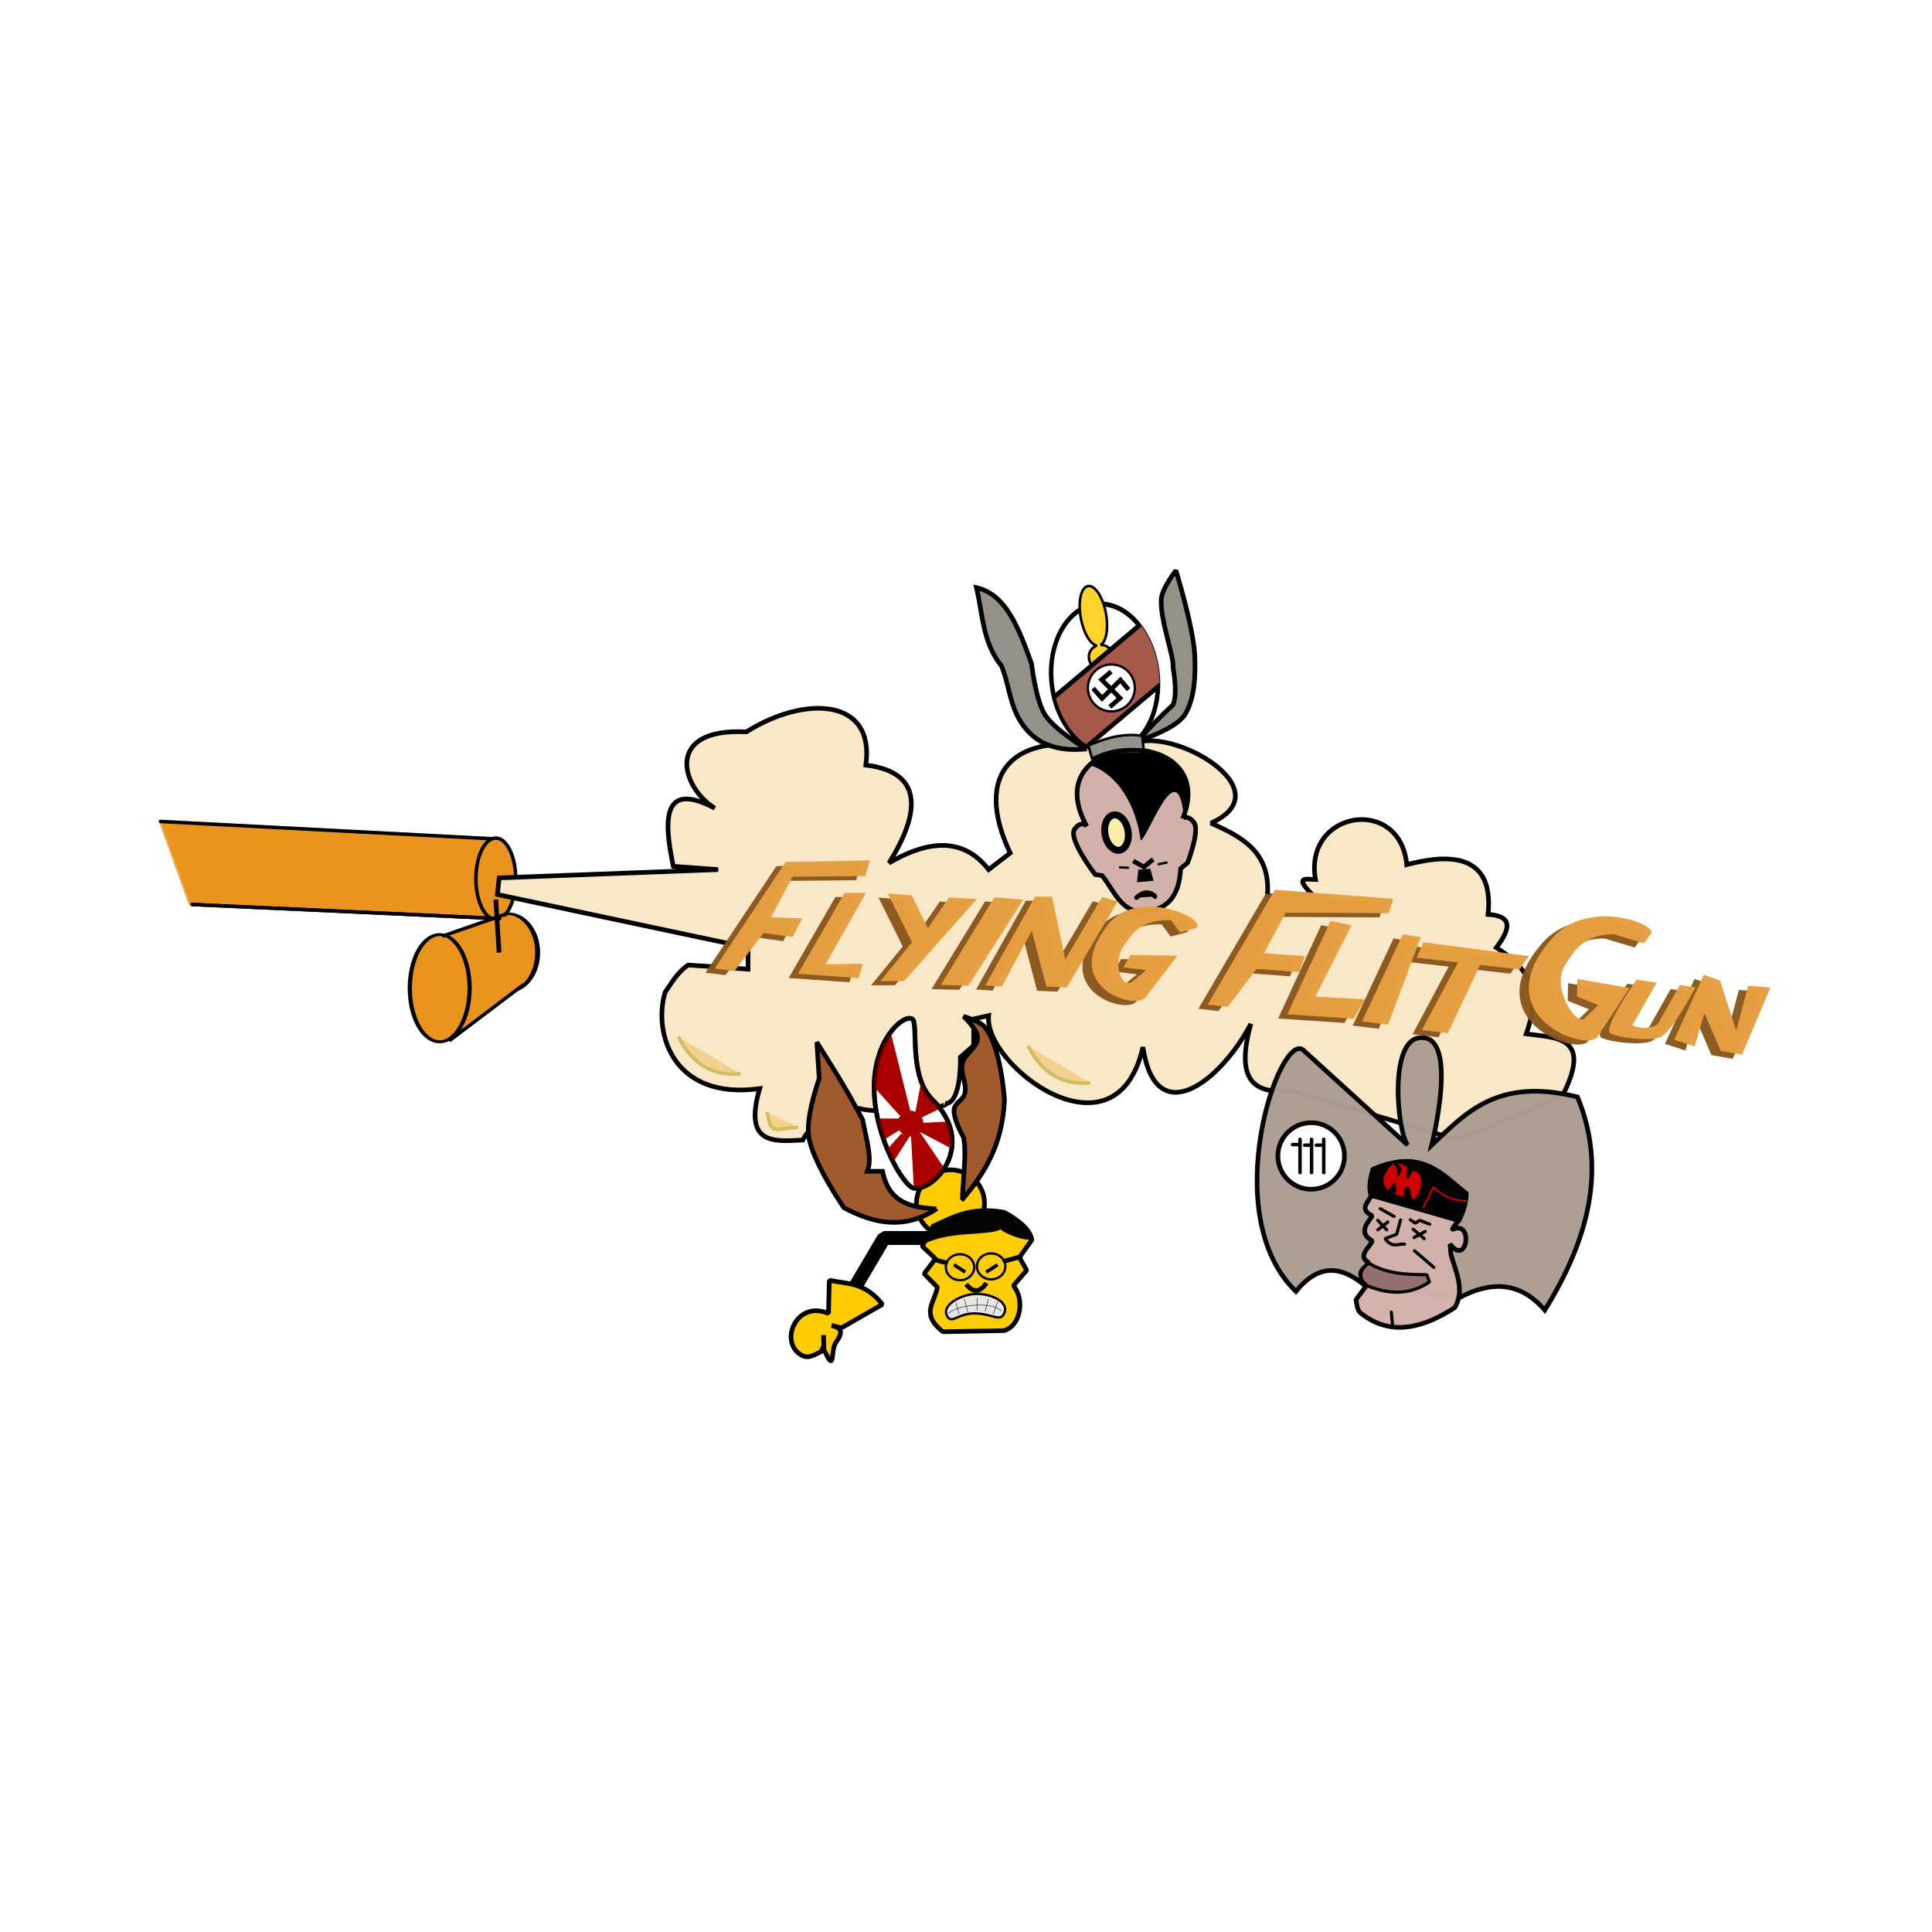 <svg:svg xmlns:dc="http://purl.org/dc/elements/1.1/" xmlns:ns1="http://sodipodi.sourceforge.net/DTD/sodipodi-0.dtd" xmlns:ns2="http://www.inkscape.org/namespaces/inkscape" xmlns:ns4="http://creativecommons.org/ns#" xmlns:rdf="http://www.w3.org/1999/02/22-rdf-syntax-ns#" xmlns:svg="http://www.w3.org/2000/svg" height="1168.088" id="svg2" version="1.1" viewBox="-159.231 -375.987 1168.088 1168.088" width="1168.088" ns1:docname="flying.svg" ns2:version="0.48.2 r9819">
  <ns1:namedview bordercolor="#666666" borderopacity="1.0" id="base" pagecolor="#ffffff" showgrid="false" ns2:current-layer="layer4" ns2:cx="578.78839" ns2:cy="365.32011" ns2:document-units="px" ns2:object-paths="true" ns2:pageopacity="0.0" ns2:pageshadow="2" ns2:snap-global="false" ns2:window-height="958" ns2:window-maximized="1" ns2:window-width="1920" ns2:window-x="0" ns2:window-y="0" ns2:zoom="0.4086518" />
  <svg:defs id="defs4">
    <svg:clipPath clipPathUnits="userSpaceOnUse" id="clipPath3793">
      <svg:path d="m336.26 556.88a11.437 14.773 0 1 1 -22.875 0 11.437 14.773 0 1 1 22.875 0z" id="path3795" style="stroke:#000000;stroke-linecap:round;stroke-miterlimit:2;stroke-width:.5;fill:#ffffff" transform="matrix(.829 .523 -.626 .915 -59.139 -43.85)" ns1:cx="324.82718" ns1:cy="556.88239" ns1:rx="11.437291" ns1:ry="14.773481" ns1:type="arc" />
    </svg:clipPath>
    <svg:clipPath clipPathUnits="userSpaceOnUse" id="clipPath3806">
      <svg:path d="m288.21 646.47c9.663 9.528 0.751 19.663-3.929 19.107-2.155-0.256-8.571-11.055-8.571-21.607 0-10.553 6.353-15.937 8.214-14.821 1.389 0.833-0.868 12.24 4.286 17.321z" id="path3808" style="opacity:.59;stroke-linejoin:bevel;stroke:#000000;stroke-linecap:round;fill:#ffffff" ns1:nodetypes="sssss" ns2:connector-curvature="0" />
    </svg:clipPath>
    <svg:clipPath clipPathUnits="userSpaceOnUse" id="clipPath3810">
      <svg:path d="m288.21 646.47c9.663 9.528 0.751 19.663-3.929 19.107-2.155-0.256-8.571-11.055-8.571-21.607 0-10.553 6.353-15.937 8.214-14.821 1.389 0.833-0.868 12.24 4.286 17.321z" id="path3812" style="opacity:.59;stroke-linejoin:bevel;stroke:#000000;stroke-linecap:round;fill:#ffffff" ns1:nodetypes="sssss" ns2:connector-curvature="0" />
    </svg:clipPath>
    <svg:clipPath clipPathUnits="userSpaceOnUse" id="clipPath3814">
      <svg:path d="m288.21 646.47c9.663 9.528 0.751 19.663-3.929 19.107-2.155-0.256-8.571-11.055-8.571-21.607 0-10.553 6.353-15.937 8.214-14.821 1.389 0.833-0.868 12.24 4.286 17.321z" id="path3816" style="opacity:.59;stroke-linejoin:bevel;stroke:#000000;stroke-linecap:round;fill:#ffffff" ns1:nodetypes="sssss" ns2:connector-curvature="0" />
    </svg:clipPath>
    <svg:clipPath clipPathUnits="userSpaceOnUse" id="clipPath3818">
      <svg:path d="m288.21 646.47c9.663 9.528 0.751 19.663-3.929 19.107-2.155-0.256-8.571-11.055-8.571-21.607 0-10.553 6.353-15.937 8.214-14.821 1.389 0.833-0.868 12.24 4.286 17.321z" id="path3820" style="opacity:.59;stroke-linejoin:bevel;stroke:#000000;stroke-linecap:round;fill:#ffffff" ns1:nodetypes="sssss" ns2:connector-curvature="0" />
    </svg:clipPath>
    <svg:clipPath clipPathUnits="userSpaceOnUse" id="clipPath3822">
      <svg:path d="m288.21 646.47c9.663 9.528 0.751 19.663-3.929 19.107-2.155-0.256-8.571-11.055-8.571-21.607 0-10.553 6.353-15.937 8.214-14.821 1.389 0.833-0.868 12.24 4.286 17.321z" id="path3824" style="opacity:.59;stroke-linejoin:bevel;stroke:#000000;stroke-linecap:round;fill:#ffffff" ns1:nodetypes="sssss" ns2:connector-curvature="0" />
    </svg:clipPath>
    <svg:clipPath clipPathUnits="userSpaceOnUse" id="clipPath3826">
      <svg:path d="m288.21 646.47c9.663 9.528 0.751 19.663-3.929 19.107-2.155-0.256-8.571-11.055-8.571-21.607 0-10.553 6.353-15.937 8.214-14.821 1.389 0.833-0.868 12.24 4.286 17.321z" id="path3828" style="opacity:.59;stroke-linejoin:bevel;stroke:#000000;stroke-linecap:round;fill:#ffffff" ns1:nodetypes="sssss" ns2:connector-curvature="0" />
    </svg:clipPath>
    <svg:filter height="1.7" id="filter3915" width="1.421" x="-.21" y="-.35" ns2:collect="always">
      <svg:feGaussianBlur id="feGaussianBlur3917" stdDeviation="1.176" ns2:collect="always" />
    </svg:filter>
  </svg:defs>
  <svg:g id="layer4" ns2:groupmode="layer" ns2:label="scritta">
    <svg:g id="g4508" transform="matrix(2.809 0 0 2.809 -2242.5 -1711.9)" ns2:export-filename="/Users/marco/Documents/Documenti Marco/INKSCAPE/flyng flit gun/flying.svg.png" ns2:export-xdpi="90" ns2:export-ydpi="90">
      <svg:path d="m847.56 656.12-71.349-3.721 6.328 17.594 64.236 2.753z" id="path4990" style="stroke-opacity:.745;stroke:#ea941e;stroke-linecap:round;stroke-miterlimit:2;stroke-width:.75;fill:#ea941e" ns2:connector-curvature="0" />
      <svg:path d="m191.07 619.11c0 6.728-2.106 12.182-4.705 12.182s-4.705-5.454-4.705-12.182c0-6.728 2.106-12.182 4.705-12.182s4.705 5.454 4.705 12.182z" id="path3078" style="stroke:#000000;stroke-linecap:round;stroke-miterlimit:2;stroke-width:.772;fill:#e9931d" transform="matrix(1.369 0 0 .689 595.79 254.06)" ns1:cx="186.36662" ns1:cy="619.10895" ns1:rx="4.704813" ns1:ry="12.181835" ns1:type="arc" />
      <svg:path d="m198.57 598.97c0 4.832-1.919 8.75-4.286 8.75s-4.286-3.917-4.286-8.75 1.919-8.75 4.286-8.75 4.286 3.917 4.286 8.75z" id="path3070" style="stroke:#000000;stroke-linecap:round;stroke-miterlimit:2;stroke-width:.75;fill:#e9931d" transform="translate(654.07 65.753)" ns1:cx="194.28572" ns1:cy="598.9693" ns1:rx="4.2857141" ns1:ry="8.75" ns1:type="arc" />
      <svg:path d="m847.56 656.12-71.349-3.721" id="path3072" style="stroke:#000000;stroke-linecap:round;stroke-miterlimit:2;stroke-width:.75;fill:none" ns2:connector-curvature="0" />
      <svg:path d="m849.21 673.3-66.21-3.04" id="path3074" style="stroke:#000000;stroke-linecap:round;stroke-miterlimit:2;stroke-width:.75;fill:none" ns2:connector-curvature="0" />
      <svg:path d="m850.27 672.55-12.567 4.684 0.88 21.731 13.945-10.471z" id="path3080" style="fill:#e9941d" ns1:nodetypes="ccccc" ns2:connector-curvature="0" />
      <svg:path d="m191.07 619.11c0 6.728-2.106 12.182-4.705 12.182s-4.705-5.454-4.705-12.182c0-6.728 2.106-12.182 4.705-12.182s4.705 5.454 4.705 12.182z" id="path3076" style="stroke:#000000;stroke-linecap:round;stroke-miterlimit:2;stroke-width:.659;fill:#e9931d" transform="matrix(1.369 0 0 .947 581.15 101.98)" ns1:cx="186.36662" ns1:cy="619.10895" ns1:rx="4.704813" ns1:ry="12.181835" ns1:type="arc" />
      <svg:path d="m848.35 669.19 0.714 11.429" id="path3082" style="stroke:#000000;fill:none" ns2:connector-curvature="0" />
      <svg:path d="m849.21 673.3-66.21-3.04" id="path4992" style="stroke:#000000;stroke-linecap:round;stroke-miterlimit:2;stroke-width:.75;fill:none" ns2:connector-curvature="0" />
      <svg:path d="m854.36 687.48-16.01 12.11" id="path3126" style="stroke:#000000;stroke-width:.75;fill:#000000" ns1:nodetypes="cc" ns2:connector-curvature="0" />
      <svg:path d="m851.11 672.12-14.275 4.975" id="path3128" style="stroke:#000000;stroke-miterlimit:2;stroke-width:.75;fill:#000000" ns2:connector-curvature="0" />
      <svg:path d="m886.57 662.04c-2.29-10.749-1.997-18.27 8.929-12.5-7.226-4.406-11.032-17.371 6.786-16.429 12.411-7.844 27.774-7.445 25.714 7.143 12.944 1.584 11.367 10.834 5 21.071 9.277-5.453 16.437-5.023 21.429 1.429l4.643-3.571c-7.944-16.651-0.46-27.904 24.643-21.786 4.741-8.401 36.037 7.469 18.571 15.357 6.664 2.949 12.95 6.228 12.143 15.714l9.643-0.357c-4.059-4.046-1.15-3.268 0.714-3.214-2.619-14.845 18.201-18.183 19.643-3.214 7.224-1.853 18.985-3.596 17.5 10.714 3.866 0.264 5.955 1.679 1.786 7.143 5.542 3.641 10.256 7.903 6.429 18.571 6.397 0.896 14.309 0.386 7.857 13.214l-22.5 9.643-36.071-10.714c-10.3 1.303-11.054-5.173-8.572-14.286-6.433 12.335-20.474 23.322-23.214 5-5.813 25.553-34.374 3.859-33.214-6.786l-3.214 0.714v5.714l-2.857 2.5s0.287 9.96-3.214 10c1.362 0.865-14.178 2.412-18.393 1.071-2.153-0.006-9.588 1.387-12.321 6.786-6.19 0.289-12.812 1.133-9.286-11.071-18.55 2.542-22.96-11.806-20.357-20.714 1.2-1.667 2.49-4.226 5-5.893l12.857 0.893v-4.643l-53.929-11.429 0.357-3.571 47.143-1.786z" id="path2993" style="stroke:#000000;stroke-linecap:round;stroke-miterlimit:2;fill:#f8e8c7" ns1:nodetypes="ccccccccccccccccccccccccccccccccccccc" ns2:connector-curvature="0" />
      <svg:path d="m887.66 698.72c3.201 6.473 7.907 8.435 13.41 8.003" id="path3901" style="filter:url(#filter3915);stroke:#d3bc5f;stroke-miterlimit:2;stroke-width:.75;fill:#f1d190" ns1:nodetypes="cc" ns2:connector-curvature="0" />
      <svg:path d="m906.7 714.95c1.038 4.96 1.202 3.677 6.705 3.244" id="path3919" style="filter:url(#filter3915);stroke:#d3bc5f;stroke-miterlimit:2;stroke-width:.75;fill:#f1d190" ns1:nodetypes="cc" ns2:connector-curvature="0" />
      <svg:path d="m962.93 700.67c3.201 6.473 7.907 8.435 13.41 8.003" id="path3924" style="filter:url(#filter3915);stroke:#d3bc5f;stroke-miterlimit:2;stroke-width:.75;fill:#f1d190" ns1:nodetypes="cc" ns2:connector-curvature="0" />
      <svg:path d="m996.26 651.68c8.162-20.586-32.236-19.128-20.708 1.768 0 0-1.044-1.485-2.598 0.566s4.396 9.788 4.396 9.788l1.515 0.253c2.943 3.743 4.456 8.916 10.576 7.576 4.253-0.966 6.067-4.119 6.313-9.091l1.515-1.263s2.643-6.888 1.38-8.63c-1.264-1.741-2.39-0.967-2.39-0.967z" id="path3079" style="stroke:#000000;stroke-linecap:round;stroke-miterlimit:2;fill:#d2b1aa" ns1:nodetypes="cczccccczc" ns2:connector-curvature="0" />
      <svg:path d="m996.44 651.32c0.418-1.054 0.829-2.034 0.885-2.985 1.012-17.121-24.463-9.127-21.093-8.059 5.966 1.891 9.967 8.698 10.928 16.205 1.691-0.711 7.889-19.26 9.28-5.161z" id="path3083" style="fill:#000000" ns1:nodetypes="csscc" ns2:connector-curvature="0" />
      <svg:path d="m336.26 556.88c0 8.159-5.121 14.773-11.437 14.773-6.317 0-11.437-6.614-11.437-14.773 0-8.159 5.121-14.773 11.437-14.773 6.317 0 11.437 6.614 11.437 14.773z" id="path3881" style="stroke:#000000;stroke-linecap:round;stroke-miterlimit:2;stroke-width:.96;fill:#ffffff" transform="matrix(.989 -.15 .142 1.075 579.06 71.63)" ns1:cx="324.82718" ns1:cy="556.88239" ns1:rx="11.437291" ns1:ry="14.773481" ns1:type="arc" />
      <svg:path d="m975.42 636.78s-6.778-4.099-8.839-7.324c-2.04-3.192-2.904-10.985-2.904-10.985-2.889-8.117-5.645-14.97-11.869-16.415 1.378 5.712 1.271 11.777 5.43 16.92 1.413 3.578 1.694 7.266 3.283 10.48 3.373 6.823 9.332 7.884 14.9 7.324z" id="path3883" style="stroke:#000000;stroke-linecap:round;stroke-miterlimit:2;fill:#959188" ns1:nodetypes="cscccsc" ns2:connector-curvature="0" />
      <svg:path d="m986.54 635.08s8.03-2.454 10.094-5.63c2.203-3.389 2.378-8.935 2.147-13.006-0.35-6.156-4.041-18.056-4.041-18.056s-3.024 3.85-3.157 6.187c-0.26 4.567 2.849 12.436 2.525 14.647 0 0 1.106 5.625 0 8.081-2.673 2.444-5.153 5.011-7.569 7.776z" id="path3885" style="stroke:#000000;stroke-linecap:round;stroke-miterlimit:2;fill:#959188" ns1:nodetypes="csscsccc" ns2:connector-curvature="0" />
      <svg:path d="m975.81 601.73c-1.495 0.273-2.184 3.349-1.539 6.888 0.588 3.222 2.07 5.699 3.461 5.912-1.191 0.417-1.927 1.627-1.692 2.913 0.26 1.423 1.606 2.375 3.023 2.117 1.416-0.258 2.371-1.631 2.111-3.054-0.235-1.286-1.381-2.154-2.643-2.123 1.226-0.691 1.738-3.532 1.15-6.754-0.646-3.539-2.377-6.174-3.872-5.901z" id="path3797" style="stroke:#000000;stroke-miterlimit:2;stroke-width:.552;fill:#ffd42a" ns2:connector-curvature="0" />
      <svg:rect clip-path="url(#clipPath3793)" height="12.696" id="rect3007" style="stroke:#000000;stroke-width:1;fill:#a65949" transform="matrix(.765 -.644 .679 .734 654.07 65.753)" width="28.096" x="-152.54" y="631.58" />
      <svg:path d="m328.3 553.98c0 2.789-2.261 5.051-5.051 5.051s-5.051-2.261-5.051-5.051 2.261-5.051 5.051-5.051 5.051 2.261 5.051 5.051z" id="path3777" style="stroke:#000000;stroke-linecap:round;stroke-miterlimit:2;stroke-width:.5;fill:#ffffff" transform="translate(657.6 69.667)" ns1:cx="323.24881" ns1:cy="553.97815" ns1:rx="5.0507627" ns1:ry="5.0507627" ns1:type="arc" />
      <svg:path d="m980.81 620.13-2.058 1.745 3.957 3.957-2.186 1.918" id="path3779" style="stroke:#000000;stroke-miterlimit:2;fill:none" ns1:nodetypes="cccc" ns2:connector-curvature="0" />
      <svg:path d="m984.54 624.01-1.745-2.058-3.957 3.957-1.918-2.186" id="path3783" style="stroke:#000000;stroke-miterlimit:2;fill:none" ns1:nodetypes="cccc" ns2:connector-curvature="0" />
      <svg:path d="m975.88 636.07c3.758-1.684 7.873-2.775 11.631-2.078l0.275 2.955c-3.596-0.298-7.033-0.136-11.096 1.899z" id="rect13901" style="stroke:#000000;stroke-miterlimit:2;stroke-width:.549;fill:#959188" ns1:nodetypes="ccccc" ns2:connector-curvature="0" />
      <svg:path d="m298.39 668.26c0 3.748-3.038 6.786-6.786 6.786s-6.786-3.038-6.786-6.786 3.038-6.786 6.786-6.786 6.786 3.038 6.786 6.786z" id="path3836" style="stroke-linejoin:bevel;fill-rule:evenodd;stroke:#000000;stroke-linecap:round;stroke-width:.933;fill:#ffcc00" transform="matrix(1.079 0 0 1.066 631.58 22.235)" ns1:cx="291.60715" ns1:cy="668.25507" ns1:rx="6.7857141" ns1:ry="6.7857141" ns1:type="arc" />
      <svg:path d="m942.28 712.22c9.663 9.528 0.751 19.663-3.929 19.107-2.155-0.256-8.571-11.055-8.571-21.607 0-10.553 6.353-15.937 8.214-14.821 1.389 0.833-0.868 12.24 4.286 17.321z" id="path3784" style="stroke-linejoin:bevel;stroke:#000000;stroke-linecap:round;fill:#ffffff" ns1:nodetypes="sssss" ns2:connector-curvature="0" />
      <svg:path d="m284.36 650.57c0 1.255-1.018 2.273-2.273 2.273s-2.273-1.018-2.273-2.273c0-1.255 1.018-2.273 2.273-2.273 1.255 0 2.273 1.018 2.273 2.273z" id="path3789" style="fill-rule:evenodd;fill:#aa0000" transform="matrix(1.222 0 0 1.222 592.9 -77.556)" ns1:cx="282.08508" ns1:cy="650.57404" ns1:rx="2.2728431" ns1:ry="2.2728431" ns1:type="arc" />
      <svg:path clip-path="url(#clipPath3826)" d="m283.6 649.31-5.808-23.234-5.556 13.89 9.344 10.354z" id="path3791" style="fill:#aa0000" transform="translate(654.07 65.753)" ns2:connector-curvature="0" />
      <svg:path clip-path="url(#clipPath3822)" d="m284.48 649.82 2.399-12.627 6.44 9.596-8.081 3.914z" id="path3793" style="fill:#aa0000" transform="translate(654.07 65.753)" ns2:connector-curvature="0" />
      <svg:path clip-path="url(#clipPath3818)" d="m282.59 650.57h-7.576l1.263 5.556 6.061-3.788z" id="path3796" style="fill-rule:evenodd;fill:#aa0000" transform="translate(654.07 65.753)" ns2:connector-curvature="0" />
      <svg:path clip-path="url(#clipPath3814)" d="m283.6 653.35 0.758 13.89 7.071-5.051-6.313-9.344z" id="path3798" style="fill-rule:evenodd;fill:#aa0000" transform="translate(654.07 65.753)" ns2:connector-curvature="0" />
      <svg:path clip-path="url(#clipPath3810)" d="m284.86 651.58 9.596-0.505v7.071l-9.596-5.051z" id="path3800" style="fill-rule:evenodd;fill:#aa0000" transform="translate(654.07 65.753)" ns2:connector-curvature="0" />
      <svg:path clip-path="url(#clipPath3806)" d="m281.54 653.86-4.51 4.986 0.902 4.106 5.412-8.505z" id="path3802" style="fill-rule:evenodd;fill:#aa0000" transform="translate(654.07 65.753)" ns2:connector-curvature="0" />
      <svg:path d="m942.28 712.22c9.663 9.528 0.751 19.663-3.929 19.107-2.155-0.256-8.571-11.055-8.571-21.607 0-10.553 6.353-15.937 8.214-14.821 1.389 0.833-0.868 12.24 4.286 17.321z" id="path3830" style="opacity:.59;stroke-linejoin:bevel;stroke:#000000;stroke-linecap:round;fill:none" ns1:nodetypes="sssss" ns2:connector-curvature="0" />
      <svg:path d="m943.22 735.77c-6.65 4.441-13.3 3.361-19.951-0.253 0 0-6.775-9.812-7.576-15.405-0.623-4.348 2.273-12.374 2.273-12.374l-0.505-7.829c3.064 5.008 5.548 8.568 9.849 16.668 0.735 3.97 2.159 8.398 1.01 11.112h3.283c1.354 6.891 6.284 7.822 11.617 8.081z" id="path3832" style="stroke:#000000;fill:#a05a2c" ns1:nodetypes="ccscccccc" ns2:connector-curvature="0" />
      <svg:path d="m948.78 733.75c4.666-5.52 8.596-11.596 9.061-21.318 0 0-0.651-11.499-4.263-15.805-1.089-1.298-4.546-2.273-4.546-2.273s2.981 2.725 3.03 4.546c0.058 2.15-2.796 3.461-3.283 5.556-0.497 2.138 1.079 4.447 0.505 6.566-0.348 1.285-2.085 1.965-2.273 3.283-0.301 2.108 2.02 6.061 2.02 6.061 0.7 3.285-0.109 8.833-0.253 13.385z" id="path3834" style="stroke-linejoin:bevel;stroke:#000000;stroke-linecap:round;fill:#a05a2c" ns1:nodetypes="ccscsssscc" ns2:connector-curvature="0" />
      <svg:path d="m942.28 742.04h-10.357l-6.429 10.893" id="path3838" style="stroke-linejoin:bevel;stroke:#000000;stroke-linecap:round;stroke-width:3;fill:none" ns2:connector-curvature="0" />
      <svg:path d="m931.57 756.33c-3.809-4.832-7.619-4.371-11.429-5.179l-0.179 7.143c-6.885-2.975-10.72 6.064-5.893 8.929 1.598 0.948 2.913-0.085 4.286-0.714l0.612-1.279-0.076-2.292 0.124 3.452c0.499 0.316 0.868 2.034 1.488 2.081 0.454 0.034 0.267-2.837 1.013-3.877 1.954-2.724 0.889-3.161-0.884-3.744l2.112 0.549z" id="path3840" style="stroke-linejoin:bevel;stroke:#000000;stroke-linecap:round;fill:#ffcc00" ns1:nodetypes="cccsccccssccc" ns2:connector-curvature="0" />
      <svg:path d="m943.39 752.62c-0.511 3.334-3.758 5.665 1.191 9.605l13.222-0.247c3.673-1.172 4.359-6.915 1.95-9.669l2.87-3.306-1.562-2.797 2.674-3.752c-0.33-1.977-2.307-3.954-5.931-5.931-7.402-1.306-11.07 1.122-15.323 2.966l-2.348 4.325 2.863 2.695-2.454 3.228z" id="path3842" style="opacity:0.98;stroke-linejoin:bevel;stroke:#000000;stroke-linecap:round;fill:#ffcc00" ns1:nodetypes="ccccccccccccc" ns2:connector-curvature="0" />
      <svg:path d="m957.56 758.65c-0.871 1.306-2.766-0.371-6.179-0.371-3.412 0-4.714 2.099-5.684 0.865-1.922-2.443 2.766-5.066 6.179-5.066 3.412 0 7.432 1.954 5.684 4.572z" id="path3844" style="stroke-linejoin:bevel;stroke:#000000;stroke-linecap:round;stroke-width:.5;fill:#e6e6e6" ns1:nodetypes="sssss" ns2:connector-curvature="0" />
      <svg:path d="m297.61 682.58c0 1.544-1.369 2.796-3.058 2.796s-3.058-1.252-3.058-2.796 1.369-2.796 3.058-2.796 3.058 1.252 3.058 2.796z" id="path3847" style="stroke-linejoin:bevel;stroke:#000000;stroke-linecap:round;stroke-width:.5;fill:none" transform="translate(653.72 65.753)" ns1:cx="294.55182" ns1:cy="682.57776" ns1:rx="3.0582361" ns1:ry="2.7961016" ns1:type="arc" />
      <svg:path d="m297.61 682.58c0 1.544-1.369 2.796-3.058 2.796s-3.058-1.252-3.058-2.796 1.369-2.796 3.058-2.796 3.058 1.252 3.058 2.796z" id="path3849" style="stroke-linejoin:bevel;stroke:#000000;stroke-linecap:round;stroke-width:.5;fill:none" transform="translate(660.42 65.578)" ns1:cx="294.55182" ns1:cy="682.57776" ns1:rx="3.0582361" ns1:ry="2.7961016" ns1:type="arc" />
      <svg:path d="m946.96 747.81 2.447 1.573" id="path3851" style="stroke:#000000;stroke-width:.75;fill:none" ns2:connector-curvature="0" ns2:original-d="m 946.96037,747.80643 2.44658,1.5728" ns2:path-effect="#path-effect3853" />
      <svg:path d="m956.36 747.81-2.447 1.573" id="path3859" style="stroke:#000000;stroke-width:.75;fill:none" ns2:connector-curvature="0" ns2:original-d="m 956.35841,747.80643 -2.44658,1.5728" ns2:path-effect="#path-effect3861" />
      <svg:path d="m949.58 752c0.564 0.682 1.298 1.374 2.183 1.349 0.938-0.026 1.655-0.838 2.186-1.611" id="path3867" style="stroke:#000000;fill:none" ns1:nodetypes="ccc" ns2:connector-curvature="0" ns2:original-d="m 949.58171,752.00058 c 0.70409,0.85092 1.42767,1.37061 2.18308,1.34925 0.69817,-0.0197 1.42353,-0.50165 2.18583,-1.61138" ns2:path-effect="#path-effect3869" />
      <svg:path d="m945.7 758.28c1.799-1.302 4.111-1.707 6.331-1.789 1.055-0.039 2.12 0.014 3.146 0.26 0.73 0.175 1.504 0.433 1.953 1.034" id="path3871" style="stroke:#000000;stroke-width:.1;fill:none" ns1:nodetypes="cc" ns2:connector-curvature="0" ns2:original-d="m 945.69723,758.27522 c 3.05772,-2.21286 10.01512,-2.39192 11.43035,-0.49429" ns2:path-effect="#path-effect3873" />
      <svg:path d="m949.22 755.19 0.741 2.842" id="path3875" style="stroke:#000000;stroke-width:.1;fill:none" ns1:nodetypes="cc" ns2:connector-curvature="0" ns2:original-d="m 949.21901,755.18593 0.74143,2.84214" ns2:path-effect="#path-effect3877" />
      <svg:path d="m954.41 755.12-0.741 2.719" id="path3880" style="stroke:#000000;stroke-width:.1;fill:none" ns1:nodetypes="cc" ns2:connector-curvature="0" ns2:original-d="m 954.409,755.12414 -0.74142,2.71857" ns2:path-effect="#path-effect3882" />
      <svg:path d="m951.95 754.9-0.03 2.788" id="path3884" style="stroke:#000000;stroke-width:.1;fill:none" ns1:nodetypes="cc" ns2:connector-curvature="0" ns2:original-d="m 951.95243,754.90429 -0.0297,2.78755" ns2:path-effect="#path-effect3886" />
      <svg:path d="m957.93 746.99c3.292-0.862 3.339-0.915 3.339-0.915" id="path3888" style="stroke-linejoin:bevel;fill-rule:evenodd;stroke:#000000;stroke-linecap:round;fill:#e6e6e6" ns2:connector-curvature="0" />
      <svg:path d="m942.72 746.66c2.387 0.723 2.447 0.679 2.447 0.679" id="path3892" style="stroke-linejoin:bevel;fill-rule:evenodd;stroke:#000000;stroke-linecap:round;fill:#e6e6e6" ns2:connector-curvature="0" />
      <svg:path d="m963.74 742.46c-0.33-1.977-2.307-3.954-5.931-5.931-7.402-1.306-11.07 1.122-15.323 2.966l-2.348 4.016c5.815-3.177 14.588-1.809 16.915-3.369-0.197 0.295 3.726 2.37 6.687 2.318z" id="path3894" style="opacity:.978;fill:#000000" ns1:nodetypes="cccccc" ns2:connector-curvature="0" />
      <svg:path d="m947.4 756.07 0.682 2.352" id="path3896" style="stroke:#000000;stroke-width:0.1;fill:none" ns1:nodetypes="cc" ns2:connector-curvature="0" ns2:original-d="m 947.40336,756.07154 0.68166,2.35235" ns2:path-effect="#path-effect3898" />
      <svg:path d="m956.36 755.77-0.944 2.655" id="path3900" style="stroke:#000000;stroke-width:.1;fill:none" ns1:nodetypes="cc" ns2:connector-curvature="0" ns2:original-d="m 956.364,755.77382 -0.94428,2.65493" ns2:path-effect="#path-effect3902" />
      <svg:path d="m1022.2 701.64 22.451 20.43c-2.156-2.385-4.208-22.231 2.434-23.11 8.892-1.176 2.705 23.11 2.705 23.11 7.391-6.989 14.191-14.656 31.378-10.383 6.358 15.295 2.446 30.59-7.033 45.885-5.349-6.217-11.604-6.272-18.394-2.679l-20.017-2.345c-5.049-4.4-10.098-5.283-15.148 1.005-17.184-16.623-3.401-56.485 1.623-51.913z" id="path3904" style="opacity:0.98;stroke:#000000;fill:#ac9d93" ns1:nodetypes="scsccccccs" ns2:connector-curvature="0" />
      <svg:path d="m1036.7 733.05c-0.631 1.407-2.589 2.814 0.338 4.221-1.452 1.905-2.898 3.808 0 5.402-0.837 1.627-3.343 3.392-0.675 4.727-1.159 1.195-3.272 2.023-0.506 4.727l-2.364 3.208c0.234 1.303 0.348 2.314 0.937 2.795 6.645 5.421 13.948 3.053 20.334-1.106 2.24-3.827 0.214-7.653-0.844-11.48l-0.169-2.195c3.646 4.939 5.079-5.062 0.675-3.208-0.676 0.285 1.182-1.857 1.182-1.857-6.688-2.515-13.455-5.188-18.908-5.233z" id="path3910" style="opacity:0.98;stroke-linejoin:bevel;stroke:#000000;stroke-linecap:round;fill:#d2b1aa" ns1:nodetypes="ccccccscccscc" ns2:connector-curvature="0" />
      <svg:path d="m1037 727.14c-0.623 2.201-0.998 4.279-0.358 5.849l19.1 5.491c0.964-1.894 1.658-3.877 1.671-6.088-5.318-4.145-9.619-9.93-20.413-5.252z" id="path3912" style="opacity:0.98;stroke-linejoin:bevel;stroke:#000000;stroke-linecap:round;stroke-width:.683;fill:#000000" ns1:nodetypes="ccccc" ns2:connector-curvature="0" />
      <svg:path d="m1048 735.5 2.149-4.417c2.388 2.247 4.775 2.958 7.162 2.984" id="path3914" style="opacity:0.98;stroke-linejoin:bevel;stroke:#d40000;stroke-linecap:round;stroke-width:.342;fill:none" ns1:nodetypes="ccc" ns2:connector-curvature="0" />
      <svg:path d="m1041.8 732.52c0.827-0.542 0.233-1.54 0.224-2.5-0.722 0.428-1.148 0.8-1.537 1.783-1.744-1.533-1.237-3.441 0.836-5.611 0.621-0.262 1.286 1.289 0.888 2.549-0.109 0.346 0.537-0.228 0.544-0.161 0.048 0.442 0.597-1.194 0.597-1.194-0.069-0.396-0.211-0.806-0.836-1.313 0.746-0.038 1.395 0.311 2.029 0.716l-0.239 2.268 0.478 0.239 0.955-1.671c3.291 0.599 1.3 5.774 0.119 6.088-0.867-0.647-0.359-2.397-1.194-2.865-0.328 0.372-0.929 0.016-0.955 1.194l0.098 1.151z" id="path3916" style="opacity:0.98;stroke-linejoin:bevel;stroke:#aa0000;stroke-linecap:round;stroke-width:.085;fill:#d40000" ns1:nodetypes="ccccssccccccccccc" ns2:connector-curvature="0" />
      <svg:path d="m1046.1 744.81 4.178 3.581" id="path3923" style="opacity:0.98;stroke-linejoin:bevel;stroke:#000000;stroke-linecap:round;stroke-width:.683;fill:none" ns2:connector-curvature="0" />
      <svg:path d="m1043.1 738.13-0.836 3.104-2.507 0.955c1.648 2.187 2.813 0.993 4.178 1.194" id="path3925" style="opacity:0.98;stroke-linejoin:bevel;stroke:#000000;stroke-linecap:round;stroke-width:.683;fill:none" ns1:nodetypes="cccc" ns2:connector-curvature="0" />
      <svg:path d="m1045.2 738.13 1.074 0.716 0.955-0.597 2.149 0.836" id="path3927" style="opacity:0.98;stroke-linejoin:bevel;stroke:#000000;stroke-linecap:round;stroke-width:.683;fill:none" ns2:connector-curvature="0" />
      <svg:path d="m1041.7 737.41-2.984-1.671" id="path3929" style="opacity:0.98;stroke-linejoin:bevel;stroke:#000000;stroke-linecap:round;stroke-width:.683;fill:none" ns2:connector-curvature="0" />
      <svg:path d="m1045.8 740.16 2.387 2.029" id="path3931" style="opacity:0.98;stroke-linejoin:bevel;stroke:#000000;stroke-linecap:round;stroke-width:.683;fill:none" ns2:connector-curvature="0" />
      <svg:path d="m1046 741.95 2.388-1.313" id="path3933" style="opacity:0.98;stroke-linejoin:bevel;stroke:#000000;stroke-linecap:round;stroke-width:.683;fill:none" ns2:connector-curvature="0" />
      <svg:path d="m1038.2 738.25 1.91 2.029" id="path3935" style="opacity:0.98;stroke-linejoin:bevel;stroke:#000000;stroke-linecap:round;stroke-width:.683;fill:none" ns2:connector-curvature="0" />
      <svg:path d="m1038.2 740.28 2.149-1.671" id="path3937" style="opacity:0.98;stroke-linejoin:bevel;stroke:#000000;stroke-linecap:round;stroke-width:.683;fill:none" ns2:connector-curvature="0" />
      <svg:path d="m1036.2 747.44c3.975 2.361 8.248 2.486 12.534 2.507l0.597 1.552c-4.368 2.933-8.843 2.664-13.37 0.836-2.3-1.815-1.577-3.397 0.239-4.894z" id="path3939" style="opacity:0.98;stroke-linejoin:bevel;stroke:#000000;stroke-linecap:round;stroke-width:.683;fill:#916f6f" ns1:nodetypes="ccccc" ns2:connector-curvature="0" />
      <svg:path d="m1041.1 758 0.239 2.447" id="path3941" style="opacity:0.98;stroke-linejoin:bevel;fill-rule:evenodd;stroke:#000000;stroke-linecap:round;stroke-width:.683;fill:#800000" ns2:connector-curvature="0" />
      <svg:g id="g4483" transform="translate(654.07 65.753)">
        <svg:path d="m376.95 658.64c0 3.957-3.208 7.165-7.165 7.165s-7.165-3.208-7.165-7.165 3.208-7.165 7.165-7.165 7.165 3.208 7.165 7.165z" id="path3908" style="opacity:0.98;stroke-linejoin:bevel;stroke:#000000;stroke-linecap:round;fill:#ffffff" ns1:cx="369.78442" ns1:cy="658.63611" ns1:rx="7.16501" ns1:ry="7.16501" ns1:type="arc" />
        <svg:path d="m367.38 655.05v7.167" id="path3962" style="opacity:0.98;stroke-linejoin:bevel;fill-rule:evenodd;stroke:#000000;stroke-linecap:round;stroke-width:.75;fill:#ffffff" ns2:connector-curvature="0" />
        <svg:path d="m369.87 655.05v7.167" id="path3964" style="opacity:0.98;stroke-linejoin:bevel;fill-rule:evenodd;stroke:#000000;stroke-linecap:round;stroke-width:.75;fill:#ffffff" ns2:connector-curvature="0" />
        <svg:path d="m372.49 655.05v7.167" id="path3966" style="opacity:0.98;stroke-linejoin:bevel;fill-rule:evenodd;stroke:#000000;stroke-linecap:round;stroke-width:.75;fill:#ffffff" ns2:connector-curvature="0" />
        <svg:path d="m365.77 656.19h1.359" id="path3968" style="opacity:0.98;stroke-linejoin:bevel;fill-rule:evenodd;stroke:#000000;stroke-linecap:round;stroke-width:.75;fill:#ffffff" ns2:connector-curvature="0" />
        <svg:path d="m368.39 656.32h1.359" id="path3970" style="opacity:0.98;stroke-linejoin:bevel;fill-rule:evenodd;stroke:#000000;stroke-linecap:round;stroke-width:.75;fill:#ffffff" ns2:connector-curvature="0" />
        <svg:path d="m370.88 656.32h1.359" id="path3972" style="opacity:0.98;stroke-linejoin:bevel;fill-rule:evenodd;stroke:#000000;stroke-linecap:round;stroke-width:.75;fill:#ffffff" ns2:connector-curvature="0" />
      </svg:g>
      <svg:path d="m926.86 661.67-18.116 0.344-15.274 22.945 4.3 0.504 6.22-8.17 6.216 0.869 2.096-3.995-6.712-0.257 4.644-8.719 15.683-0.146z" id="path4886" style="opacity:0.98;fill-rule:evenodd;fill:#88561a;fill-opacity:.98" ns1:nodetypes="ccccccccccc" ns2:connector-curvature="0" />
      <svg:path d="m921.44 668.65-10.043 17.436 13.074 0.921 0.869-3.086-8.002 0.114 8.669-15.339z" id="path4888" style="opacity:0.98;fill-rule:evenodd;fill:#88561a;fill-opacity:.98" ns1:nodetypes="ccccccc" ns2:connector-curvature="0" />
      <svg:path d="m929.12 687.67 6.823-8.378-5.214-10.5 5.16 0.408 3.473 7.07 4.545-6.634 5.966 0.357-15.6 17.63z" id="path4890" style="opacity:0.98;fill-rule:evenodd;fill:#88561a;fill-opacity:.98" ns1:nodetypes="ccccccccc" ns2:connector-curvature="0" />
      <svg:path d="m942.14 688.48 11.514-18.872 6.207 0.529-11.747 18.49z" id="path4892" style="opacity:0.98;fill-rule:evenodd;fill:#88561a;fill-opacity:.98" ns1:nodetypes="ccccc" ns2:connector-curvature="0" />
      <svg:path d="m951.71 688.57 10.734-19.133 3.625 0.057 2.862 13.489 7.91-13.416 3.367 0.922-10.944 18.52-4.402-0.168-3.146-12.007-6.438 11.966z" id="path4894" style="opacity:0.98;fill-rule:evenodd;fill:#88561a;fill-opacity:.98" ns1:nodetypes="ccccccccccc" ns2:connector-curvature="0" />
      <svg:path d="m986.35 690.97 6.715-8.782-10.111-0.177-1.522 2.674 4.916 0.609-2.923 2.41c-2.315 1.909-4.633-4.023-1.715-7.91 1.437-1.915 3.014-5.431 9.961-5.248l1.947 2.631 3.457-0.932c2.686-1.962-12.467-8.787-18.786-0.929-11.099 13.801 6.397 18.922 8.061 15.653z" id="path4896" style="opacity:0.98;fill-rule:evenodd;fill:#88561a;fill-opacity:.98" ns1:nodetypes="cccccsscccsc" ns2:connector-curvature="0" />
      <svg:path d="m1032.8 696.33 8.773-18.761 3.868 0.637-7.024 18.807z" id="path4898" style="opacity:0.98;fill-rule:evenodd;fill:#88561a;fill-opacity:.98" ns1:nodetypes="ccccc" ns2:connector-curvature="0" />
      <svg:g id="g4900" style="fill-opacity:.98;fill:#88561a" transform="matrix(.485 .019 -.02 .476 786.09 545.57)">
        <svg:path d="m547.53 298.77 15.843-33.447 9.846 0.394-14.076 33.987z" id="path4902" style="opacity:0.98;fill-rule:evenodd;fill:#88561a;fill-opacity:.98" ns1:nodetypes="ccccc" ns2:connector-curvature="0" />
        <svg:path d="m546.64 259.13 47.024 4.375-3.929 6.191-45.864-3.489z" id="path4904" style="opacity:0.98;fill-rule:evenodd;fill:#88561a;fill-opacity:.98" ns1:nodetypes="ccccc" ns2:connector-curvature="0" />
      </svg:g>
      <svg:path d="m1083.6 699.47 6.779-10.335-11.228-1.933-0.081 3.783 4.569 1.834-2.941 2.844c-1.848 1.788-7.196-6.774-4.25-11.349 1.451-2.254 3.668-6.884 10.616-6.716l6.437 1.926 1.42-2.027c2.142-1.725-13.23-8.095-21.244 0.982-14.878 16.85 8.106 24.828 9.923 20.991z" id="path4906" style="opacity:0.98;fill-rule:evenodd;fill:#88561a;fill-opacity:.98" ns1:nodetypes="cccccsscccsc" ns2:connector-curvature="0" />
      <svg:path d="m1100 700.27 6.363-13.993 3.493 1.242 3.484 10.796 2.578-9.668 4.788 0.405-6.101 14.428-4.59-0.793-3.526-8.162-2.077 7.175z" id="path4908" style="opacity:0.98;fill-rule:evenodd;fill:#88561a;fill-opacity:.98" ns1:nodetypes="ccccccccccc" ns2:connector-curvature="0" />
      <svg:path d="m1091.9 687.32 4.319 0.658-4.978 8.765c-1.44 0.759 4.433 1.819 5.449-0.254l4.538-8.026 3.344 0.533s-5.154 9.831-7.619 10.741c-2.782 1.028-10.378-0.138-10.88-1.03-0.948-1.689 5.828-11.386 5.828-11.386z" id="path4910" style="opacity:0.98;fill-rule:evenodd;fill:#88561a;fill-opacity:.98" ns1:nodetypes="ccccccssc" ns2:connector-curvature="0" />
      <svg:path d="m1039.5 669.95-25.456-1.978-14.455 24.726 4.3 0.504 6.22-8.17 9.197 0.691 1.181-3.447-8.778-0.628 4.644-8.719 22.216 0.104z" id="path4912" style="opacity:0.98;fill-rule:evenodd;fill:#88561a;fill-opacity:.98" ns1:nodetypes="ccccccccccc" ns2:connector-curvature="0" />
      <svg:path d="m1026 674.71-9.26 20.09 14.262 0.966 2.402-4.194-10.65-0.571 7.778-15.373z" id="path4914" style="opacity:0.98;fill-rule:evenodd;fill:#88561a;fill-opacity:.98" ns1:nodetypes="ccccccc" ns2:connector-curvature="0" />
      <svg:path d="m330.18 588.88c0 2.12-1.119 3.839-2.5 3.839s-2.5-1.719-2.5-3.839 1.119-3.839 2.5-3.839 2.5 1.719 2.5 3.839z" id="path3081" style="stroke:#000000;stroke-linecap:round;stroke-miterlimit:2;stroke-width:1.5;fill:#ffeeaa" transform="matrix(.986 -.169 .169 .986 559.35 129.53)" ns1:cx="327.67856" ns1:cy="588.88007" ns1:rx="2.5" ns1:ry="3.8392856" ns1:type="arc" />
      <svg:path d="m986.28 668.78c1.22-1.141 2.483-1.458 3.817-0.449l0.134 0.223" id="path3853" style="stroke:#000000;stroke-linecap:round;fill:#000000" ns1:nodetypes="cccc" ns2:connector-curvature="0" />
      <svg:path d="m988.84 663.08-1.744 0.142-0.173 1.705 2.374-0.214z" id="rect3855" style="stroke:#000000;stroke-linecap:round;stroke-miterlimit:2;fill:#000000" ns1:nodetypes="ccccc" ns2:connector-curvature="0" />
      <svg:path d="m985.54 660.9 2.308 1.281 1.998-1.637" id="path3864" style="opacity:0.98;stroke:#000000;stroke-width:.988;fill:none" ns1:nodetypes="ccc" ns2:connector-curvature="0" />
      <svg:path d="m982.71 662.29l1.733 0.053" id="path3866" style="stroke:#000000;stroke-linecap:round;stroke-miterlimit:2;stroke-width:.5;fill:#ffeeaa" ns2:connector-curvature="0" />
      <svg:path d="m992.73 661.24l-1.696 0.357" id="path3879" style="stroke:#000000;stroke-linecap:round;stroke-miterlimit:2;stroke-width:.5;fill:#ffeeaa" ns2:connector-curvature="0" />
      <svg:path d="m928.86 660.77-18.116 0.344-15.274 22.945 4.3 0.504 6.22-8.17 6.216 0.869 2.096-3.995-6.712-0.257 4.644-8.719 15.683-0.146z" id="path4766" style="opacity:0.98;fill-rule:evenodd;fill:#e59e40" ns1:nodetypes="ccccccccccc" ns2:connector-curvature="0" />
      <svg:path d="m923.44 667.75-10.043 17.436 13.074 0.921 0.869-3.086-8.002 0.114 8.669-15.339z" id="path4768" style="opacity:0.98;fill-rule:evenodd;fill:#e59e40" ns1:nodetypes="ccccccc" ns2:connector-curvature="0" />
      <svg:path d="m931.12 686.77 6.823-8.378-5.214-10.5 5.16 0.408 3.473 7.07 4.545-6.634 5.966 0.357-15.6 17.63z" id="path4770" style="opacity:0.98;fill-rule:evenodd;fill:#e59e40" ns1:nodetypes="ccccccccc" ns2:connector-curvature="0" />
      <svg:path d="m944.14 687.58 11.514-18.872 6.207 0.529-11.747 18.49z" id="path4772" style="opacity:0.98;fill-rule:evenodd;fill:#e59e40" ns1:nodetypes="ccccc" ns2:connector-curvature="0" />
      <svg:path d="m953.71 687.67 10.734-19.133 3.625 0.057 2.862 13.489 7.91-13.416 3.367 0.922-10.944 18.52-4.402-0.168-3.146-12.007-6.438 11.966z" id="path4774" style="opacity:0.98;fill-rule:evenodd;fill:#e59e40" ns1:nodetypes="ccccccccccc" ns2:connector-curvature="0" />
      <svg:path d="m988.35 690.07 6.715-8.782-10.111-0.177-1.522 2.674 4.916 0.609-2.923 2.41c-2.315 1.909-4.633-4.023-1.715-7.91 1.437-1.915 3.014-5.431 9.961-5.248l1.947 2.631 3.457-0.932c2.686-1.962-12.467-8.787-18.786-0.929-11.099 13.801 6.397 18.922 8.061 15.653z" id="path4776" style="opacity:0.98;fill-rule:evenodd;fill:#e59e40" ns1:nodetypes="cccccsscccsc" ns2:connector-curvature="0" />
      <svg:path d="m1034.8 695.43 8.773-18.761 3.868 0.637-7.024 18.807z" id="path4778" style="opacity:0.98;fill-rule:evenodd;fill:#e59e40" ns1:nodetypes="ccccc" ns2:connector-curvature="0" />
      <svg:g id="g4780" style="fill:#e59e40" transform="matrix(.485 .019 -.02 .476 788.09 544.67)">
        <svg:path d="m547.53 298.77 15.843-33.447 9.846 0.394-14.076 33.987z" id="path4782" style="opacity:0.98;fill-rule:evenodd;fill:#e59e40" ns1:nodetypes="ccccc" ns2:connector-curvature="0" />
        <svg:path d="m546.64 259.13 47.024 4.375-3.929 6.191-45.864-3.489z" id="path4784" style="opacity:0.98;fill-rule:evenodd;fill:#e59e40" ns1:nodetypes="ccccc" ns2:connector-curvature="0" />
      </svg:g>
      <svg:path d="m1085.6 698.57 6.779-10.335-11.228-1.933-0.081 3.783 4.569 1.834-2.941 2.844c-1.848 1.788-7.196-6.774-4.25-11.349 1.451-2.254 3.668-6.884 10.616-6.716l6.437 1.926 1.42-2.027c2.142-1.725-13.23-8.095-21.244 0.982-14.878 16.85 8.106 24.828 9.923 20.991z" id="path4786" style="opacity:0.98;fill-rule:evenodd;fill:#e59e40" ns1:nodetypes="cccccsscccsc" ns2:connector-curvature="0" />
      <svg:path d="m1102 699.37 6.363-13.993 3.493 1.242 3.484 10.796 2.578-9.668 4.788 0.405-6.101 14.428-4.59-0.793-3.526-8.162-2.077 7.175z" id="path4788" style="opacity:0.98;fill-rule:evenodd;fill:#e59e40" ns1:nodetypes="ccccccccccc" ns2:connector-curvature="0" />
      <svg:path d="m1093.9 686.42 4.319 0.658-4.978 8.765c-1.44 0.759 4.433 1.819 5.449-0.254l4.538-8.026 3.344 0.533s-5.154 9.831-7.619 10.741c-2.782 1.028-10.378-0.138-10.88-1.03-0.948-1.689 5.828-11.386 5.828-11.386z" id="path4790" style="opacity:0.98;fill-rule:evenodd;fill:#e59e40" ns1:nodetypes="ccccccssc" ns2:connector-curvature="0" />
      <svg:path d="m1041.5 669.05-25.456-1.978-14.455 24.726 4.3 0.504 6.22-8.17 9.197 0.691 1.181-3.447-8.778-0.628 4.644-8.719 22.216 0.104z" id="path4792" style="opacity:0.98;fill-rule:evenodd;fill:#e59e40" ns1:nodetypes="ccccccccccc" ns2:connector-curvature="0" />
      <svg:path d="m1028 673.81-9.26 20.09 14.262 0.966 2.402-4.194-10.65-0.571 7.778-15.373z" id="path4794" style="opacity:0.98;fill-rule:evenodd;fill:#e59e40" ns1:nodetypes="ccccccc" ns2:connector-curvature="0" />
    </svg:g>
  </svg:g>
</svg:svg>
